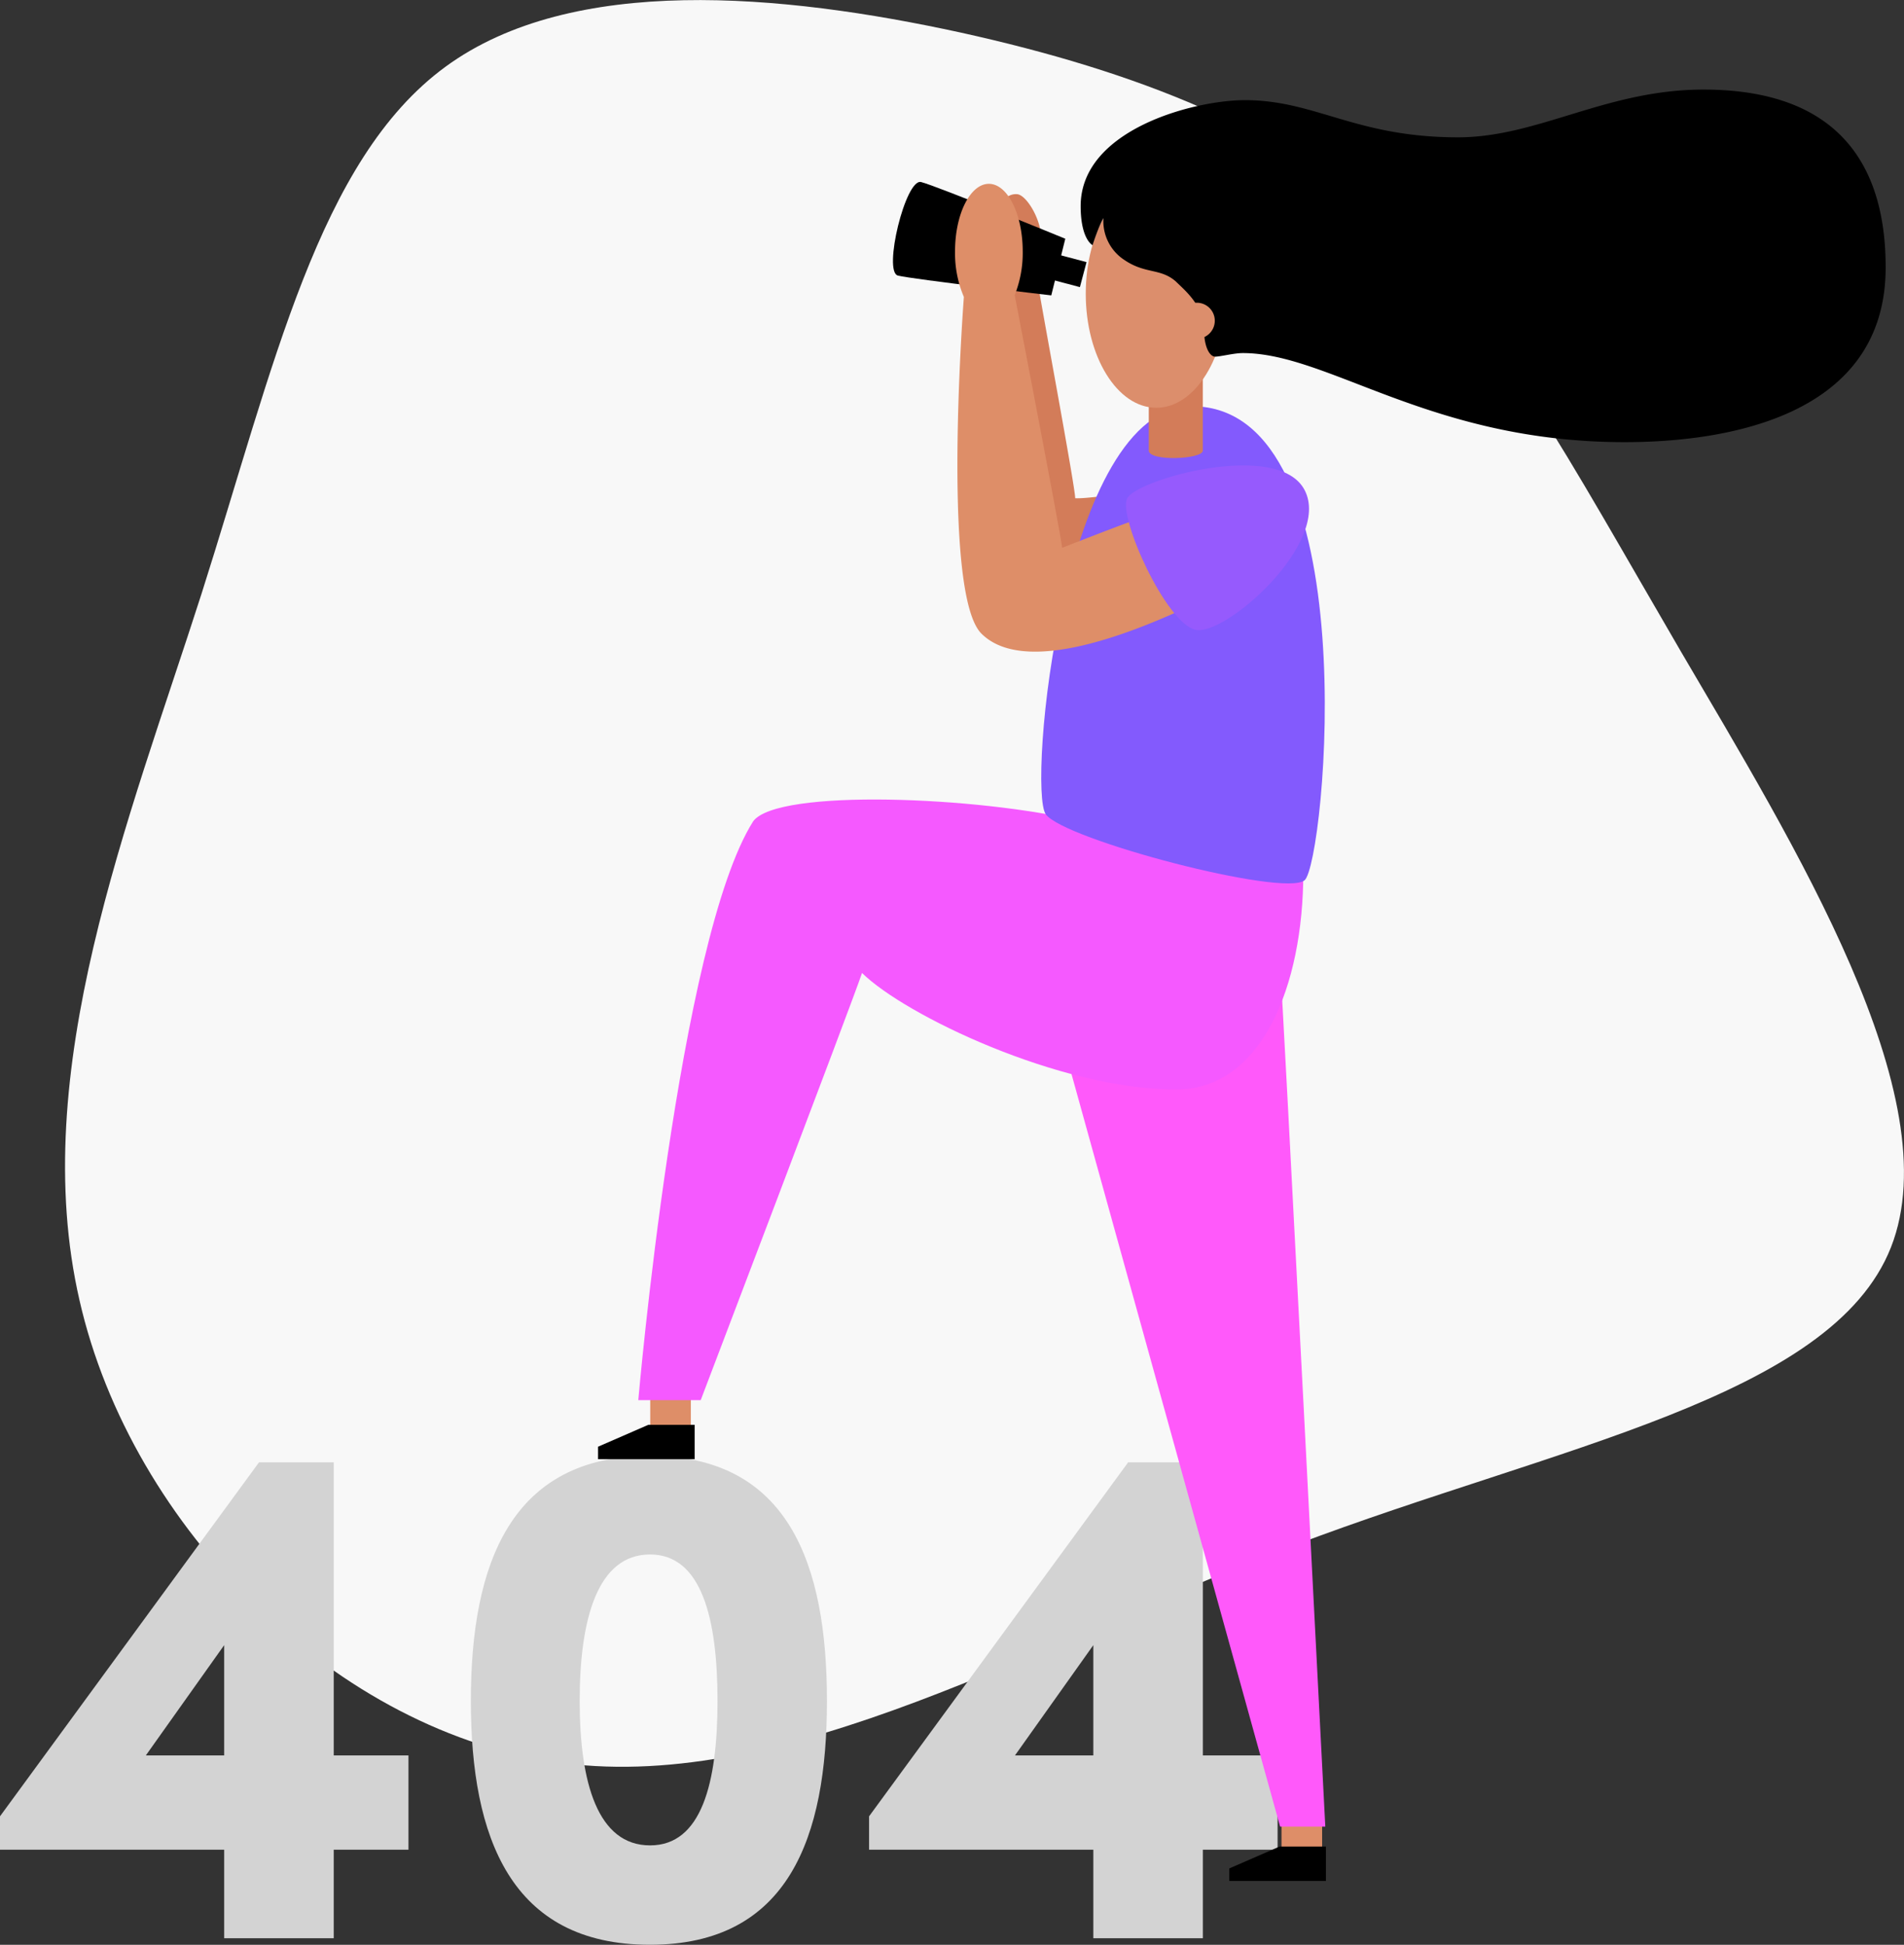 <svg
      xmlns="http://www.w3.org/2000/svg" viewBox="0 0 797.46 814.59">
      <rect x="0" y="0" width="797.46" height="814.59" fill="#333333" stroke="none"/>
      <defs>
            <style>.cls-1{fill:#f8f8f8;}.cls-2{fill:#d3d3d3;}.cls-3{fill:#de8e68;}.cls-4{fill:rgba(255, 89, 250, 1);}.cls-5{fill:rgba(245, 89, 268, 1);}.cls-6{fill:#d37c59;}.cls-7{fill:rgba(131, 90, 253, 1);}.cls-8{fill:rgba(150, 90, 253, 1);}.cls-9{fill:#dc8e6c;}</style>
      </defs>
      <title>error-404-colour</title>
      <g id="Layer_2" data-name="Layer 2">
            <g id="vector">
                  <path class="cls-1" d="M582.11,94.67c45,40.43,74.45,96.84,121.73,177.92,47.5,81.08,113,186.82,88.16,249.86s-140.46,83.36-249.63,124.7S330.42,750.61,235.87,738.5,55,640.07,33.29,544.6c-21.93-95.7,20.55-200.53,51.15-296C114.82,153.14,133.32,67,186.53,28S327.68-2.62,402.14,13.59C476.59,30,537.11,54.25,582.11,94.67Z"/>
                  <path class="cls-2" d="M171.08,774.78h-31.3v37.07H93.89V774.78H0v-14L108.48,612.52h31.3V735.28h31.3Zm-77.19-39.5V689.09L61.08,735.28Z"/>
                  <path class="cls-2" d="M197.21,712.49c0-57.43,16.71-102.71,75-102.71,58,0,74.14,45.28,74.14,102.71,0,57.13-16.1,102.1-74.14,102.1C213.92,814.59,197.21,769.62,197.21,712.49Zm103.31,0c0-34.64-6.69-61.38-28.26-61.38-21.88,0-29.47,26.74-29.47,61.38,0,34.33,7.59,60.47,29.47,60.47C293.83,773,300.52,746.82,300.52,712.49Z"/>
                  <path class="cls-2" d="M535.1,774.78H503.8v37.07H457.92V774.78H364v-14L472.5,612.52h31.3V735.28h31.3Zm-77.18-39.5V689.09L425.1,735.28Z"/>
                  <rect class="cls-3" x="536.73" y="761.3" width="17.01" height="14.4" transform="translate(1090.48 1537) rotate(-180)"/>
                  <polygon points="555.35 773.45 555.35 787.85 514.88 787.85 514.88 782.61 535.93 773.45 555.35 773.45"/>
                  <rect class="cls-3" x="272.34" y="584.66" width="17.01" height="14.4" transform="translate(561.69 1183.71) rotate(-180)"/>
                  <polygon points="290.95 596.8 290.95 611.2 250.49 611.2 250.49 605.97 271.54 596.8 290.95 596.8"/>
                  <path class="cls-4" d="M536.15,404.21c.86,8.18,18.93,360.89,18.93,360.89H536.15L444.1,433Z"/>
                  <path class="cls-5" d="M545.87,365.35c0,47.9-17.61,91-53.26,91-48.94,0-113.73-31.2-131.56-48.81-4.45,13.16-67.57,178.92-67.57,178.92H267.34s16.75-193,48.15-242.5c10.33-13.76,94.63-10.32,137.22,0S545.87,365.35,545.87,365.35Z"/>
                  <path class="cls-6" d="M419.46,86.26A6.15,6.15,0,0,1,426,81.34c3.83.27,10.09,10.39,10.09,18.58s-2.31,11.27-1.61,17.22,15.85,86.63,15.85,91.55c3.82.27,17.49-1.64,17.49-1.64l-9.57,38.54H430.39l-18-155.23Z"/>
                  <path d="M446.18,100l-5.87,23.72s-57.91-6.73-64.23-8.29,3.2-40.78,9.69-39.18S446.18,100,446.18,100Z"/>
                  <path class="cls-7" d="M499.24,170.17c74.08,0,55.81,191.39,47.16,198.55s-100.75-17-108.4-27.66S444.91,170.17,499.24,170.17Z"/>
                  <path class="cls-3" d="M472.8,218.76c-4.07,1.38-27.94,10.69-27.94,10.69-.4-4.8-18.75-100-19.88-105.83a47.62,47.62,0,0,0,3.37-18.3C428.35,89.69,422,77,414.17,77S400,89.69,400,105.32a46.85,46.85,0,0,0,3.7,19.06c-.88,11.9-8.78,124.89,7.34,141,17,17,58.33,1.67,83.45-9.75C499.87,253.77,492.54,213.42,472.8,218.76Z"/>
                  <rect x="438.44" y="107.64" width="15.5" height="10.83" transform="translate(43.96 -110.73) rotate(14.87)"/>
                  <path class="cls-8" d="M546.45,205.33c11.29,21.92-33.42,61.41-45.79,58.47s-32.32-47.08-28.59-55S535.47,184,546.45,205.33Z"/>
                  <path class="cls-6" d="M503.78,188.72c0,3.71-22.63,4.65-22.63,0V146h22.63Z"/>
                  <ellipse class="cls-9" cx="484.29" cy="123.03" rx="29.54" ry="47.77"/>
                  <path d="M462.16,91.38a19.38,19.38,0,0,0,8.75,17.5c8.81,6,15.09,3.35,21.55,9,3.41,3.41,11.76,10,11.84,20.18,0,7.53,2.47,11.33,4.64,11.33s7.89-1.5,11.57-1.5c36.14,0,78.58,37.31,160,37.31,42.53,0,109.27-10.73,109.27-73.19,0-33.73-12.14-74.49-76.31-74.49-40.75,0-69.3,20-102.78,20-43,0-59.58-15.57-89.29-15.57-21.16,0-68.78,12.26-68.78,44.38,0,12.2,3.82,15.74,5,16.37C458,101.36,460.33,94.44,462.16,91.38Z"/>
                  <circle class="cls-9" cx="501.26" cy="134.34" r="7.54"/>
            </g>
      </g>
</svg>
